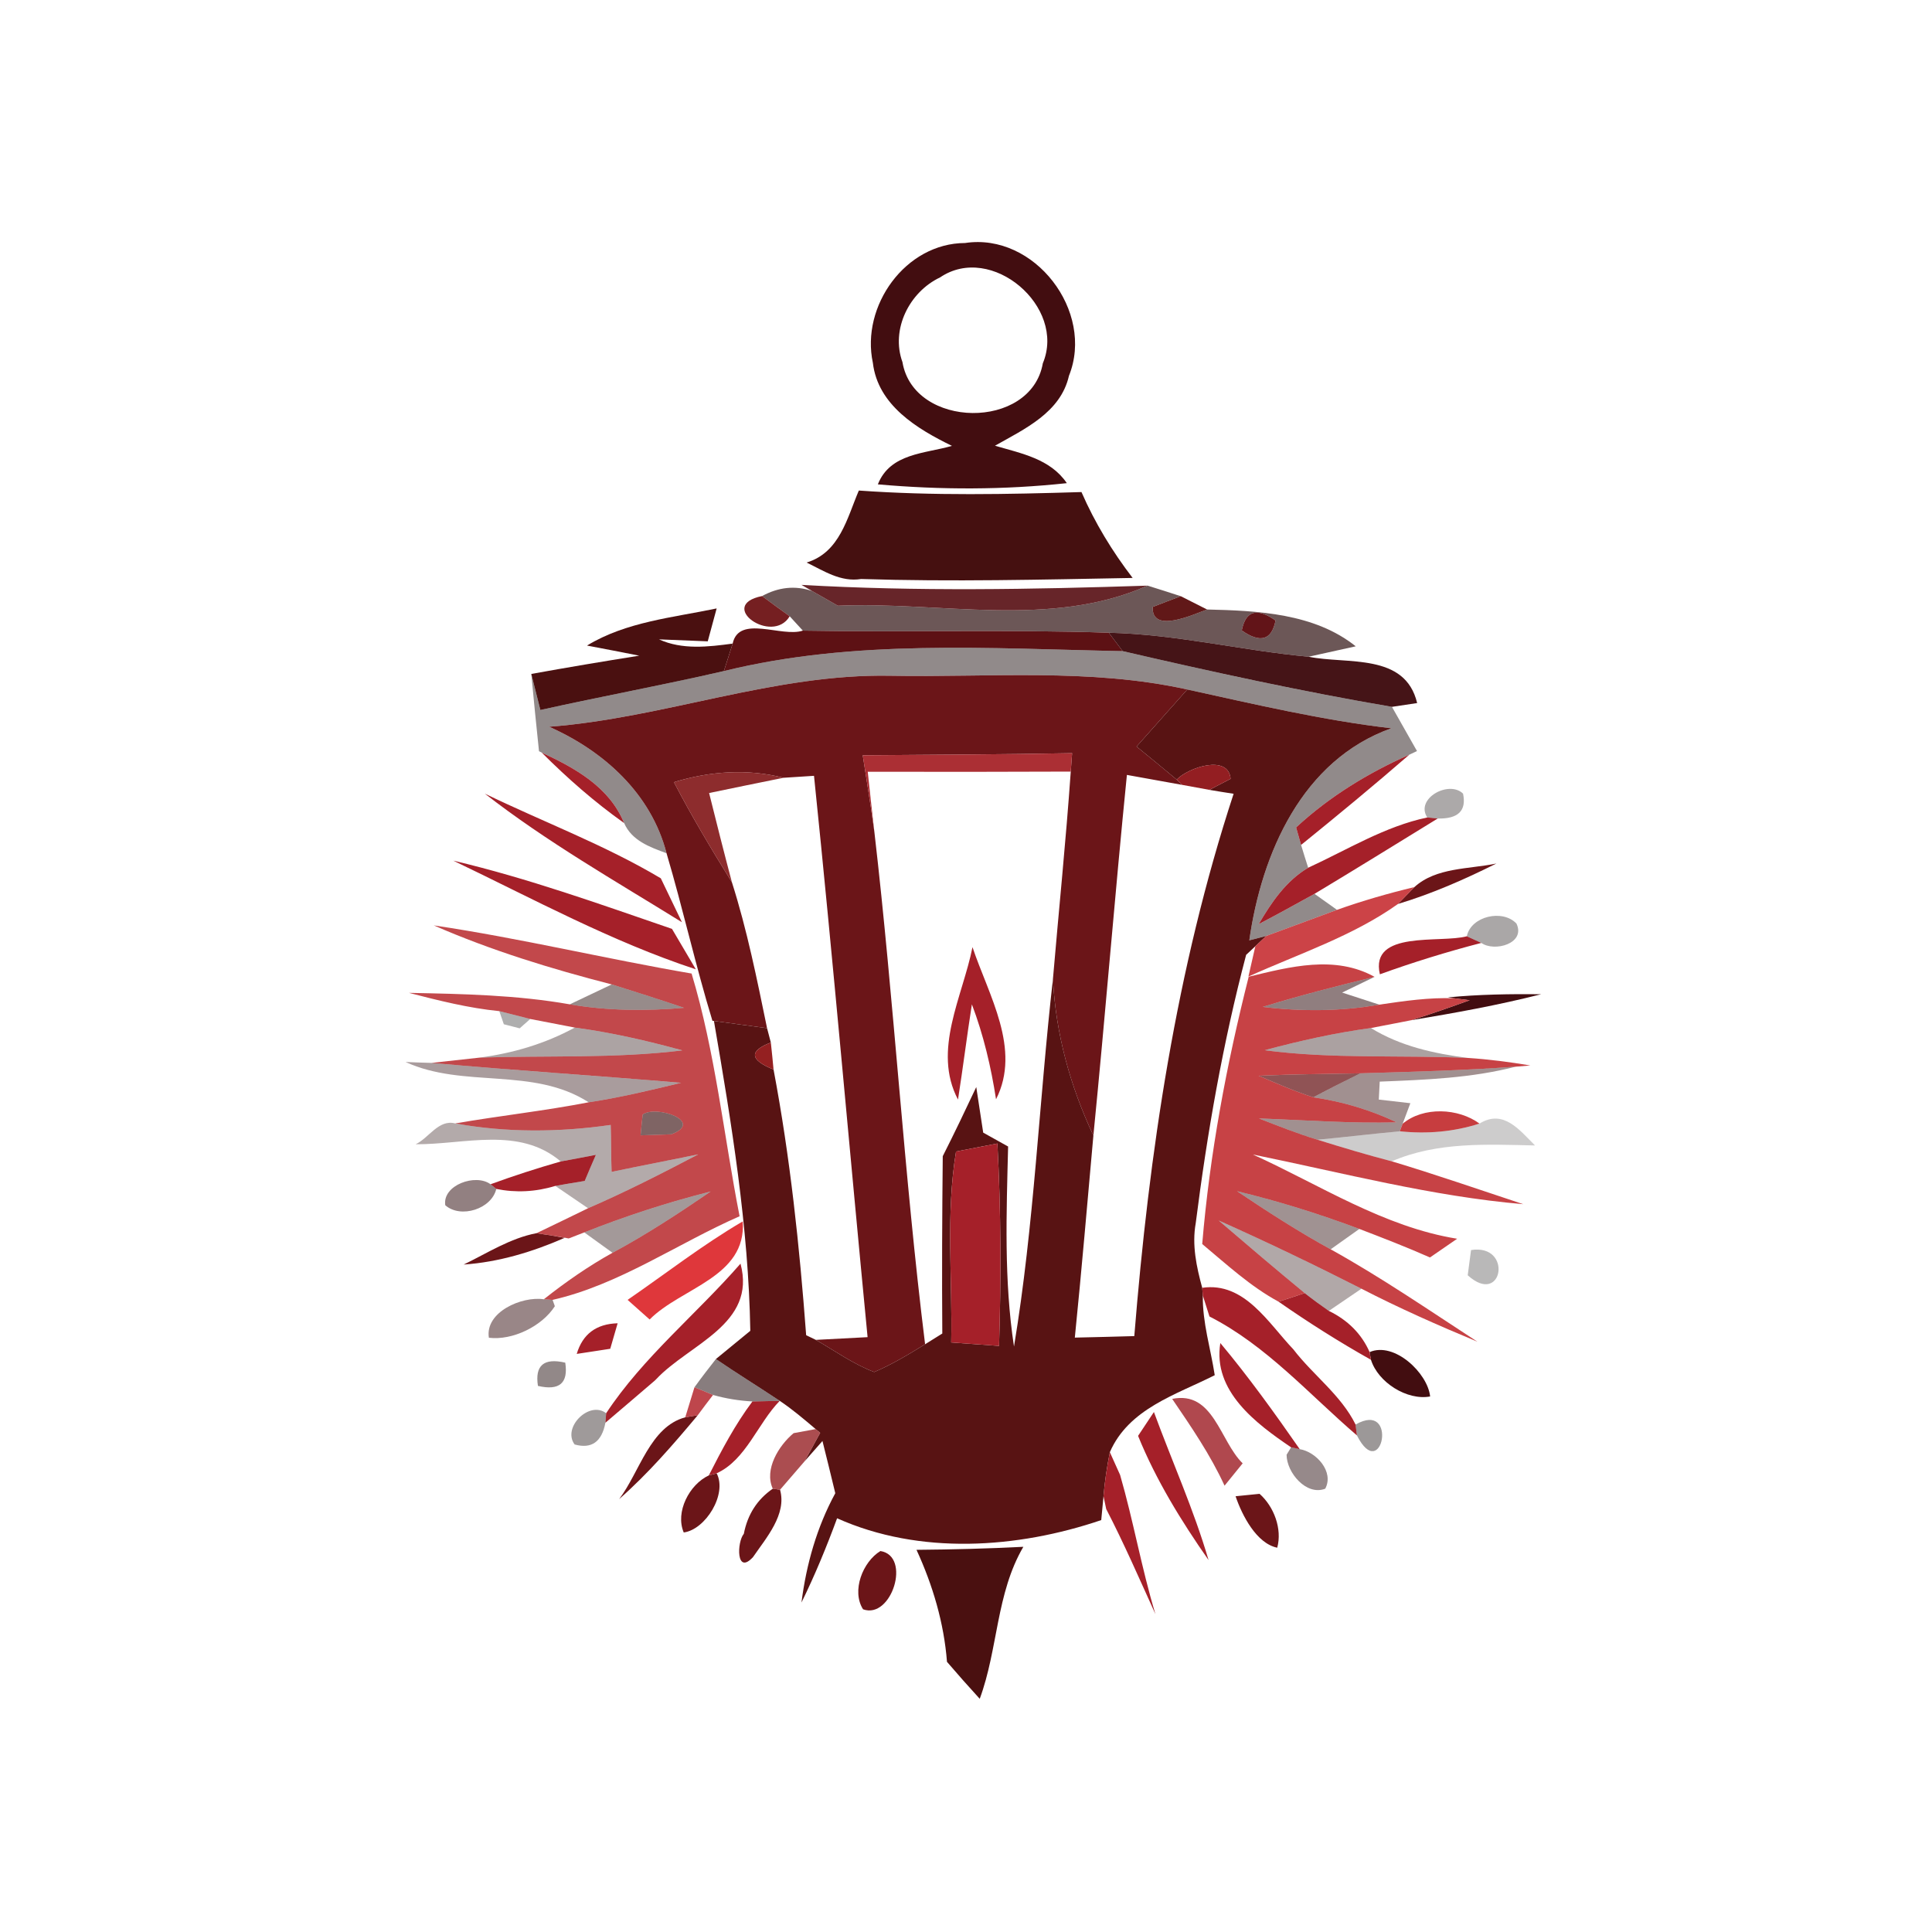<svg xmlns="http://www.w3.org/2000/svg" width="128pt" height="128pt" viewBox="0 0 128 128"><g fill="#420d10"><path d="M57.83 24.04c-.81-3.77 2.16-7.93 6.11-7.94 4.6-.7 8.6 4.53 6.88 8.8-.55 2.43-2.94 3.52-4.9 4.63 1.73.51 3.66.86 4.76 2.48-4.16.45-8.35.45-12.52.08.82-2.07 3.11-2.03 4.91-2.55-2.3-1.12-4.91-2.69-5.24-5.5m4.45-5.66c-2.03.96-3.28 3.44-2.49 5.61.74 4.43 8.52 4.54 9.3.08 1.57-3.75-3.41-8-6.81-5.69zM95.92 66.08c2.06-.2 4.12-.23 6.19-.21-2.83.72-5.71 1.24-8.6 1.72 1.3-.41 2.58-.86 3.86-1.32-.25-.03-.75-.1-1-.13l-.45-.06zM90.74 89.58c1.64-.71 3.85 1.39 4.01 2.94-1.53.28-3.45-.93-3.92-2.43l-.09-.51z"/></g><path fill="#451010" d="M53.44 37.27c2.2-.67 2.68-2.95 3.46-4.77 4.91.35 9.83.25 14.75.1.89 2.04 2.04 3.93 3.39 5.69-5.99.11-11.99.26-17.99.07-1.35.22-2.47-.54-3.61-1.09z"/><path fill="#280a0a" d="M50.49 39.49c1.08-.59 2.18-.71 3.3-.34.43.24 1.29.73 1.72.98 6.81-.29 14.09 1.52 20.52-1.33.74.23 1.47.46 2.2.7-.46.17-1.39.53-1.86.71-.09 1.79 2.65.52 3.6.17 3.35.08 7.12.25 9.85 2.44-.78.17-2.34.52-3.12.69-4.43-.41-8.78-1.49-13.24-1.59-6.75-.23-13.52-.02-20.27-.14l-.87-.95c-.46-.33-1.38-1-1.83-1.34m31.78 2.28c1.23.86 1.98.65 2.24-.66-1.23-.87-1.98-.66-2.24.66z" opacity=".68"/><path fill="#5d161a" d="M53.79 39.15l-.69-.4c7.64.44 15.29.3 22.93.05-6.43 2.85-13.71 1.04-20.52 1.33-.43-.25-1.29-.74-1.72-.98z" opacity=".93"/><path fill="#701618" d="M52.32 40.83c-1.16 1.93-4.88-.73-1.83-1.34.45.34 1.37 1.01 1.83 1.34z" opacity=".96"/><path fill="#5e1414" d="M76.37 40.21c.47-.18 1.4-.54 1.86-.71.44.22 1.31.66 1.74.88-.95.35-3.69 1.62-3.6-.17z" opacity=".98"/><g fill="#4a1010"><path d="M38.89 42.77c2.6-1.58 5.68-1.85 8.59-2.46-.15.55-.44 1.64-.59 2.18-.81-.03-2.42-.1-3.23-.13 1.54.7 3.25.5 4.88.28l-.58 1.82c-4.04.93-8.12 1.68-12.16 2.58l-.6-2.39c2.38-.43 4.76-.83 7.15-1.21-.86-.17-2.59-.51-3.46-.67zM60.72 102.68c2.36-.02 4.72-.08 7.08-.2-1.81 3.09-1.67 6.77-2.89 10.07-.74-.81-1.46-1.62-2.17-2.45-.2-2.58-.94-5.07-2.02-7.42z"/></g><path fill="#621418" d="M82.27 41.77c.26-1.32 1.01-1.53 2.24-.66-.26 1.31-1.01 1.52-2.24.66z"/><path fill="#5d1114" d="M48.54 42.64c.42-1.94 3.25-.39 4.65-.86 6.75.12 13.52-.09 20.27.14l.92 1.22c-8.81-.17-17.78-.81-26.42 1.32l.58-1.82z"/><path fill="#400e11" d="M73.46 41.92c4.46.1 8.81 1.18 13.24 1.59 2.55.52 6.39-.28 7.19 3.07l-1.67.25c-5.99-1.02-11.92-2.32-17.84-3.69l-.92-1.22z" opacity=".97"/><path fill="#170707" d="M47.96 44.46c8.64-2.13 17.61-1.49 26.42-1.32 5.92 1.37 11.85 2.67 17.84 3.69.55.98 1.1 1.95 1.66 2.93l-.51.24c-2.73 1.21-5.3 2.78-7.5 4.82l.33 1.16c.15.5.31 1.01.47 1.51-1.47.87-2.44 2.3-3.28 3.74 1.24-.65 2.47-1.33 3.7-2.01l1.49 1.06c-1.56.58-3.13 1.15-4.69 1.73l-1.12.29c.82-5.78 3.51-11.95 9.41-14.05-4.57-.53-9.04-1.59-13.52-2.57-6.46-1.43-13.11-.79-19.66-.91-7.71-.15-14.99 2.8-22.62 3.38 3.62 1.6 6.76 4.43 7.78 8.38-1.11-.41-2.3-.83-2.81-2-.98-2.39-3.24-3.64-5.46-4.67l-.18-.09c-.18-1.71-.35-3.41-.51-5.12l.6 2.39c4.04-.9 8.12-1.65 12.16-2.58z" opacity=".47"/><g fill="#6b1518"><path d="M36.38 48.15c7.63-.58 14.91-3.53 22.62-3.38 6.55.12 13.2-.52 19.66.91l-3.36 3.78c.89.73 1.78 1.45 2.66 2.19l.36.35c-.91-.16-2.74-.49-3.66-.66-.8 7.96-1.43 15.93-2.22 23.89-1.54-3.26-2.5-6.77-2.68-10.37.39-4.58.86-9.16 1.18-13.74l.09-1.22c-4.63.09-9.25.1-13.87.14.26 1.69.54 3.38.77 5.08 1.31 11.29 1.96 22.66 3.36 33.94-1.09.67-2.19 1.34-3.37 1.84-1.38-.52-2.6-1.4-3.87-2.13.86-.04 2.58-.14 3.43-.18-1.2-12.4-2.27-24.8-3.55-37.19-.51.03-1.52.1-2.02.13-2.42-.62-4.89-.43-7.26.29 1.18 2.27 2.49 4.46 3.84 6.63 1.01 3.17 1.66 6.42 2.33 9.67l-3.52-.48-.1-.01c-1.12-3.67-1.95-7.42-3.04-11.1-1.02-3.95-4.16-6.78-7.78-8.38zM93.71 58.77c1.44-1.31 3.61-1.18 5.43-1.56-2.1 1.05-4.26 2-6.52 2.68l1.09-1.12zM30.72 83.78c1.57-.76 3.09-1.75 4.83-2.08.22.04.68.11.91.14l.95.17c-2.12.93-4.37 1.61-6.69 1.77zM41.02 99.32c1.36-1.79 2.04-4.79 4.38-5.42l.83-.14c-1.63 1.95-3.3 3.88-5.21 5.56zM45.3 101.53c-.58-1.35.37-3.18 1.66-3.78l.52-.14c.72 1.38-.74 3.73-2.18 3.92zM49.28 101.62c.25-1.29.89-2.28 1.92-2.99l.48.07c.46 1.63-.92 3.19-1.79 4.46-1.13 1.23-1.07-1-.61-1.54zM81.86 99.13l1.59-.16c.95.84 1.51 2.32 1.17 3.57-1.37-.28-2.33-2.14-2.76-3.41zM57.18 106.62c-.78-1.22-.02-3.15 1.15-3.86 2.07.33.74 4.55-1.15 3.86z"/></g><path fill="#581313" d="M78.66 45.68c4.48.98 8.95 2.04 13.52 2.57-5.9 2.1-8.59 8.27-9.41 14.05l1.12-.29-.72.68-.61.57c-1.54 5.84-2.58 11.79-3.34 17.78-.26 1.44.05 2.89.43 4.28l.04.51c-.03 1.79.52 3.52.79 5.28-2.57 1.3-5.69 2.21-6.95 5.1-.19.97-.34 1.94-.42 2.92l-.15 1.58c-5.57 1.89-12.03 2.33-17.5-.12-.7 1.9-1.47 3.77-2.36 5.58.32-2.53 1.02-5 2.24-7.24-.21-.87-.63-2.6-.85-3.46l-1.18 1.34c.35-.63.69-1.25 1.03-1.88l-.3-.25c-.77-.65-1.54-1.31-2.38-1.87-1.41-.94-2.84-1.82-4.23-2.77.57-.47 1.71-1.4 2.28-1.87-.12-6.91-1.24-13.73-2.41-20.53l3.52.48.25.95c-1.46.56-1.4 1.15.18 1.79 1.1 5.82 1.72 11.7 2.16 17.6.16.08.48.23.64.31 1.27.73 2.49 1.61 3.87 2.13 1.18-.5 2.28-1.17 3.37-1.84l1.14-.71c-.03-3.92-.01-7.84.03-11.75.77-1.52 1.5-3.05 2.22-4.58.11.75.34 2.26.46 3.02.41.23 1.24.69 1.65.92-.11 4.42-.28 8.86.39 13.25 1.34-8.06 1.66-16.24 2.58-24.35.18 3.6 1.14 7.11 2.68 10.37-.4 4.47-.78 8.93-1.23 13.39.98-.02 2.96-.07 3.94-.1.98-12.15 2.77-24.31 6.58-35.93-.4-.06-1.21-.19-1.61-.26.35-.18 1.06-.55 1.41-.73-.14-1.65-2.81-.75-3.57.05-.88-.74-1.77-1.46-2.66-2.19l3.36-3.78M63.34 76.29c-.69 4.18-.23 8.44-.32 12.65.79.06 2.38.17 3.17.23.14-4.47.13-8.95-.11-13.41-.69.13-2.05.4-2.74.53z"/><g fill="#a52029"><path d="M35.89 49.86c2.22 1.03 4.48 2.28 5.46 4.67-1.96-1.39-3.76-2.97-5.46-4.67zM85.87 54.82c2.2-2.04 4.77-3.61 7.5-4.82-2.35 2.04-4.75 4.02-7.17 5.98l-.33-1.16zM32.12 52.58c3.88 1.88 7.95 3.4 11.66 5.61.35.73 1.05 2.18 1.4 2.91-4.42-2.74-8.95-5.32-13.06-8.52zM86.67 57.49c2.59-1.19 5.08-2.74 7.89-3.33l.69.07c-2.72 1.67-5.43 3.35-8.16 4.99-1.23.68-2.46 1.36-3.7 2.01.84-1.44 1.81-2.87 3.28-3.74zM30.03 57.02c4.93 1.16 9.71 2.88 14.49 4.52.39.67 1.19 2.01 1.58 2.68-5.59-1.84-10.78-4.67-16.07-7.2zM91.42 64.55c-.68-2.95 4.02-2.04 5.76-2.52l.96.44c-2.27.59-4.51 1.28-6.72 2.08zM64.43 62.75c1.07 3.2 3.25 6.75 1.56 10.08-.33-2.14-.83-4.26-1.6-6.29-.33 2.1-.59 4.21-.92 6.31-1.72-3.26.31-6.82.96-10.1zM37.15 76.95c.78-.14 1.55-.29 2.33-.44-.19.43-.56 1.29-.74 1.73-.49.08-1.46.24-1.95.33-1.31.4-2.62.46-3.91.2l-.38-.31c1.53-.56 3.08-1.06 4.65-1.51zM63.34 76.29c.69-.13 2.05-.4 2.74-.53.24 4.46.25 8.94.11 13.41-.79-.06-2.38-.17-3.17-.23.09-4.21-.37-8.47.32-12.65zM40.16 93.63c2.44-3.7 5.99-6.57 8.9-9.91 1.08 4.02-3.4 5.32-5.59 7.66l-.08.08c-1.09.93-2.18 1.87-3.28 2.8l.05-.63zM79.65 85.32c2.8-.41 4.38 2.34 6.04 4.08 1.31 1.71 3.16 3.03 4.12 4.98l.09.72c-3.17-2.72-6-5.96-9.77-7.88l-.44-1.39-.04-.51zM86.44 85.67c.52.41 1.05.8 1.6 1.18 1.27.62 2.17 1.53 2.7 2.73l.09.51c-2.1-1.18-4.14-2.47-6.12-3.85.43-.14 1.3-.42 1.73-.57zM38.21 89.7c.39-1.31 1.29-1.99 2.71-2.03-.12.42-.37 1.26-.49 1.69-.55.08-1.66.26-2.22.34zM80.85 88.98c1.88 2.25 3.59 4.63 5.26 7.03l-.57-.12c-2.32-1.57-5.21-3.73-4.69-6.91zM49.85 92.85l1.81-.04c-1.46 1.49-2.23 3.91-4.18 4.8l-.52.14c.86-1.69 1.75-3.38 2.89-4.9zM75.4 95.13l1.05-1.58c1.2 3.27 2.64 6.46 3.62 9.81-1.81-2.59-3.48-5.3-4.67-8.23zM73.11 99.13c.08-.98.23-1.95.42-2.92.17.38.51 1.13.68 1.51.88 3.04 1.42 6.18 2.34 9.22-1.06-2.33-2.08-4.68-3.26-6.96l-.18-.85z"/></g><path fill="#a7252a" d="M57.16 50.04c4.62-.04 9.24-.05 13.87-.14l-.09 1.22c-4.48.02-8.97.02-13.45.01.14 1.33.29 2.66.44 3.99-.23-1.7-.51-3.39-.77-5.08z" opacity=".95"/><path fill="#851d1f" d="M44.65 51.82c2.37-.72 4.84-.91 7.26-.29-1.65.33-3.29.67-4.93 1.01.49 1.97.99 3.95 1.51 5.91-1.35-2.17-2.66-4.36-3.84-6.63z" opacity=".93"/><path fill="#931e22" d="M77.96 51.65c.76-.8 3.43-1.7 3.57-.05-.35.18-1.06.55-1.41.73-.45-.08-1.35-.25-1.8-.33l-.36-.35z"/><path fill="#0d0404" d="M94.56 54.16c-.82-1.26 1.44-2.49 2.37-1.58.24 1.13-.32 1.68-1.68 1.65l-.69-.07z" opacity=".34"/><path fill="#c62c31" d="M88.58 60.28c1.68-.6 3.39-1.09 5.13-1.51l-1.09 1.12c-2.99 2.13-6.57 3.3-9.91 4.81l.46-2.01.72-.68c1.56-.58 3.13-1.15 4.69-1.73z" opacity=".89"/><path fill="#b7282c" d="M28.74 61.31c5.73.85 11.37 2.21 17.08 3.19 1.58 5.25 2.13 10.72 3.18 16.08-4.13 1.81-7.98 4.54-12.39 5.54l-.58-.04c1.44-1.14 2.95-2.19 4.55-3.08 2.25-1.21 4.39-2.61 6.5-4.06-2.85.72-5.64 1.63-8.37 2.71l-1.03.4-1.22-.21c-.23-.03-.69-.1-.91-.14.85-.41 2.56-1.23 3.41-1.65 2.49-1.08 4.9-2.31 7.3-3.57-1.91.39-3.83.76-5.74 1.16-.04-1.04-.02-2.07-.06-3.11-3.42.49-6.89.52-10.3-.1 2.94-.51 5.91-.83 8.84-1.4 2.06-.31 4.09-.8 6.12-1.29-5.51-.47-11.03-.82-16.54-1.32.8-.09 2.39-.26 3.19-.35 4.48-.15 8.98.07 13.44-.48-2.35-.64-4.72-1.19-7.13-1.51-.74-.14-2.22-.43-2.95-.57-.52-.13-1.54-.39-2.05-.52-2.03-.2-4.01-.7-5.99-1.21 3.57.07 7.14.14 10.66.76 2.5.43 5.04.45 7.57.23-1.59-.54-3.19-1.05-4.79-1.55-4.01-1.03-7.99-2.25-11.79-3.91m13.7 13.91c.51-.02 1.53-.05 2.04-.07 2.22-.84-1-1.96-1.9-1.31-.04.34-.11 1.03-.14 1.38z" opacity=".85"/><path fill="#0d0404" d="M97.18 62.03c.28-1.34 2.38-1.81 3.29-.84.63 1.32-1.46 1.9-2.33 1.28l-.96-.44z" opacity=".35"/><path fill="#c02b2f" d="M82.73 64.71c2.73-.66 5.71-1.45 8.34.01-2.49.6-4.97 1.24-7.41 1.99 2.56.31 5.17.3 7.72-.15 1.65-.24 3.31-.49 4.99-.42.25.03.75.1 1 .13-1.28.46-2.56.91-3.86 1.32l-2.68.52c-2.38.32-4.73.85-7.05 1.47 4.46.59 8.97.31 13.46.51 1.39.09 2.77.27 4.15.5l-.97.08c-3.43.25-6.86.34-10.29.44-2.25.04-4.49.06-6.74.16 1.19.51 2.38 1.03 3.62 1.43 1.93.28 3.77.83 5.53 1.66-3.05.08-6.09-.15-9.13-.26 1.28.5 2.57 1.01 3.88 1.41 1.63.51 3.27 1 4.92 1.43 2.92.88 5.81 1.88 8.71 2.84-6.06-.52-11.97-2.08-17.91-3.29 4.43 2.01 8.67 4.8 13.53 5.58-.6.41-1.2.83-1.8 1.24-1.54-.68-3.11-1.29-4.68-1.89-2.65-.99-5.35-1.84-8.1-2.5 2.02 1.36 4.07 2.68 6.2 3.85 3.35 1.86 6.51 4.03 9.72 6.12-2.6-1.08-5.18-2.22-7.68-3.51-3.12-1.58-6.27-3.1-9.46-4.52 1.89 1.62 3.78 3.23 5.7 4.81-.43.15-1.3.43-1.73.57-1.87-1.01-3.44-2.47-5.06-3.82.5-5.98 1.61-11.9 3.08-17.71z" opacity=".89"/><path fill="#240908" d="M40.53 65.22c1.6.5 3.2 1.01 4.79 1.55-2.53.22-5.07.2-7.57-.23.69-.33 2.08-.99 2.78-1.32z" opacity=".47"/><path fill="#2b090a" d="M83.66 66.71c2.44-.75 4.92-1.39 7.41-1.99l-2.15 1.04c.62.2 1.85.6 2.46.8-2.55.45-5.16.46-7.72.15z" opacity=".52"/><path d="M33.08 66.99c.51.13 1.53.39 2.05.52l-.7.62-1.05-.27-.3-.87z" opacity=".32"/><path fill="#200708" d="M38.08 68.08c2.41.32 4.78.87 7.13 1.51-4.46.55-8.96.33-13.44.48 2.21-.29 4.35-.92 6.31-1.99z" opacity=".37"/><path fill="#230808" d="M83.78 69.58c2.32-.62 4.67-1.15 7.05-1.47 1.94 1.2 4.17 1.69 6.41 1.98-4.49-.2-9 .08-13.46-.51z" opacity=".38"/><path fill="#942021" d="M51.25 70.86c-1.58-.64-1.64-1.23-.18-1.79.05.45.14 1.34.18 1.79z"/><path fill="#29090a" d="M26.87 70.36c.42.02 1.28.05 1.71.06 5.51.5 11.03.85 16.54 1.32-2.03.49-4.06.98-6.12 1.29-3.69-2.37-8.28-.9-12.13-2.67z" opacity=".4"/><path fill="#69181a" d="M83.39 71.27c2.25-.1 4.49-.12 6.74-.16-1.05.52-2.09 1.04-3.12 1.59-1.24-.4-2.43-.92-3.62-1.43z" opacity=".74"/><path fill="#2f0a0b" d="M90.13 71.11c3.43-.1 6.86-.19 10.29-.44-2.94.76-5.99.87-9.01.99l-.06 1.19 2.09.24-.51 1.36-.19.5c-1.82.17-3.63.39-5.45.56-1.31-.4-2.6-.91-3.88-1.41 3.04.11 6.08.34 9.13.26-1.76-.83-3.6-1.38-5.53-1.66 1.03-.55 2.07-1.07 3.12-1.59z" opacity=".45"/><path fill="#220708" d="M27.54 75.81c.87-.41 1.52-1.67 2.62-1.38 3.41.62 6.88.59 10.3.1.04 1.04.02 2.07.06 3.11 1.91-.4 3.83-.77 5.74-1.16-2.4 1.26-4.81 2.49-7.3 3.57-.54-.37-1.63-1.11-2.17-1.48.49-.09 1.46-.25 1.95-.33.18-.44.55-1.3.74-1.73-.78.15-1.55.3-2.33.44-2.75-2.34-6.38-1.12-9.61-1.14z" opacity=".34"/><path fill="#380e0e" d="M42.44 75.22c.03-.35.1-1.04.14-1.38.9-.65 4.12.47 1.9 1.31-.51.02-1.53.05-2.04.07z" opacity=".64"/><path fill="#c33032" d="M92.93 74.45c1.37-1.15 3.69-1.04 5.09-.01-1.71.55-3.5.7-5.28.51l.19-.5z" opacity=".93"/><path fill="#060102" d="M98.02 74.44c1.59-.98 2.65.43 3.68 1.45-3.2-.07-6.48-.25-9.49 1.05-1.65-.43-3.29-.92-4.92-1.43 1.82-.17 3.63-.39 5.45-.56 1.78.19 3.57.04 5.28-.51z" opacity=".2"/><path fill="#2e0d0e" d="M29.5 79.85c-.2-1.34 2.02-2.12 3-1.39l.38.31c-.31 1.33-2.36 1.98-3.38 1.08z" opacity=".52"/><path fill="#1e0707" d="M38.71 81.65c2.73-1.08 5.52-1.99 8.37-2.71-2.11 1.45-4.25 2.85-6.5 4.06l-1.87-1.35z" opacity=".41"/><path fill="#280909" d="M81.96 78.92c2.75.66 5.45 1.51 8.1 2.5-.47.34-1.42 1.01-1.9 1.35-2.13-1.17-4.18-2.49-6.2-3.85z" opacity=".44"/><path fill="#200707" d="M80.74 80.86c3.19 1.42 6.34 2.94 9.46 4.52-.54.37-1.62 1.1-2.16 1.47-.55-.38-1.08-.77-1.6-1.18-1.92-1.58-3.81-3.19-5.7-4.81z" opacity=".35"/><path fill="#de3236" d="M41.58 86.12c2.53-1.74 4.96-3.64 7.63-5.2.25 3.7-4.07 4.38-6.17 6.5-.49-.43-.98-.87-1.46-1.3z" opacity=".97"/><path fill="#070202" d="M97.24 84.49c.06-.42.17-1.26.22-1.67 2.79-.44 2.11 3.78-.22 1.67z" opacity=".28"/><path fill="#340f11" d="M32.39 88.63c-.27-1.7 2.18-2.77 3.64-2.55l.58.04.15.42c-.86 1.34-2.81 2.28-4.37 2.09z" opacity=".5"/><path fill="#1d0808" d="M35.64 91.82c-.21-1.36.39-1.87 1.81-1.54.21 1.36-.39 1.87-1.81 1.54z" opacity=".48"/><path fill="#1b0708" d="M46.01 91.91c.46-.64.94-1.26 1.42-1.87 1.39.95 2.82 1.83 4.23 2.77l-1.81.04c-.89-.05-1.76-.19-2.61-.43-.31-.13-.92-.39-1.23-.51z" opacity=".52"/><path fill="#030100" d="M43.39 91.46l.08-.08-.08.08z" opacity=".43"/><path fill="#b42930" d="M46.01 91.91c.31.12.92.38 1.23.51-.26.33-.76 1-1.01 1.34l-.83.14c.15-.5.46-1.5.61-1.99z" opacity=".86"/><path fill="#140808" d="M38.07 95.7c-.84-1.13.98-2.93 2.09-2.07l-.05.63c-.24 1.27-.92 1.75-2.04 1.44z" opacity=".41"/><path fill="#a42c32" d="M77.66 92.68c2.74-.56 3.16 2.8 4.67 4.27-.4.49-.8.99-1.2 1.48-.94-2.05-2.21-3.9-3.47-5.75z" opacity=".86"/><path fill="#0d0304" d="M89.81 94.38c2.86-1.64 1.75 4 .09.72l-.09-.72z" opacity=".41"/><path fill="#99262a" d="M52.58 94.95c.37-.07 1.1-.2 1.46-.27l.3.25c-.34.63-.68 1.25-1.03 1.88-.41.47-1.23 1.42-1.63 1.89l-.48-.07c-.59-1.27.4-2.87 1.38-3.68z" opacity=".82"/><path fill="#240a0c" d="M85.54 95.89l.57.12c1.1.18 2.29 1.5 1.69 2.62-1.25.49-2.56-1.07-2.56-2.25l.3-.49z" opacity=".48"/><path fill="#6a1413" d="M70.4 103.36c.53.56.53.56 0 0z" opacity=".72"/></svg>
